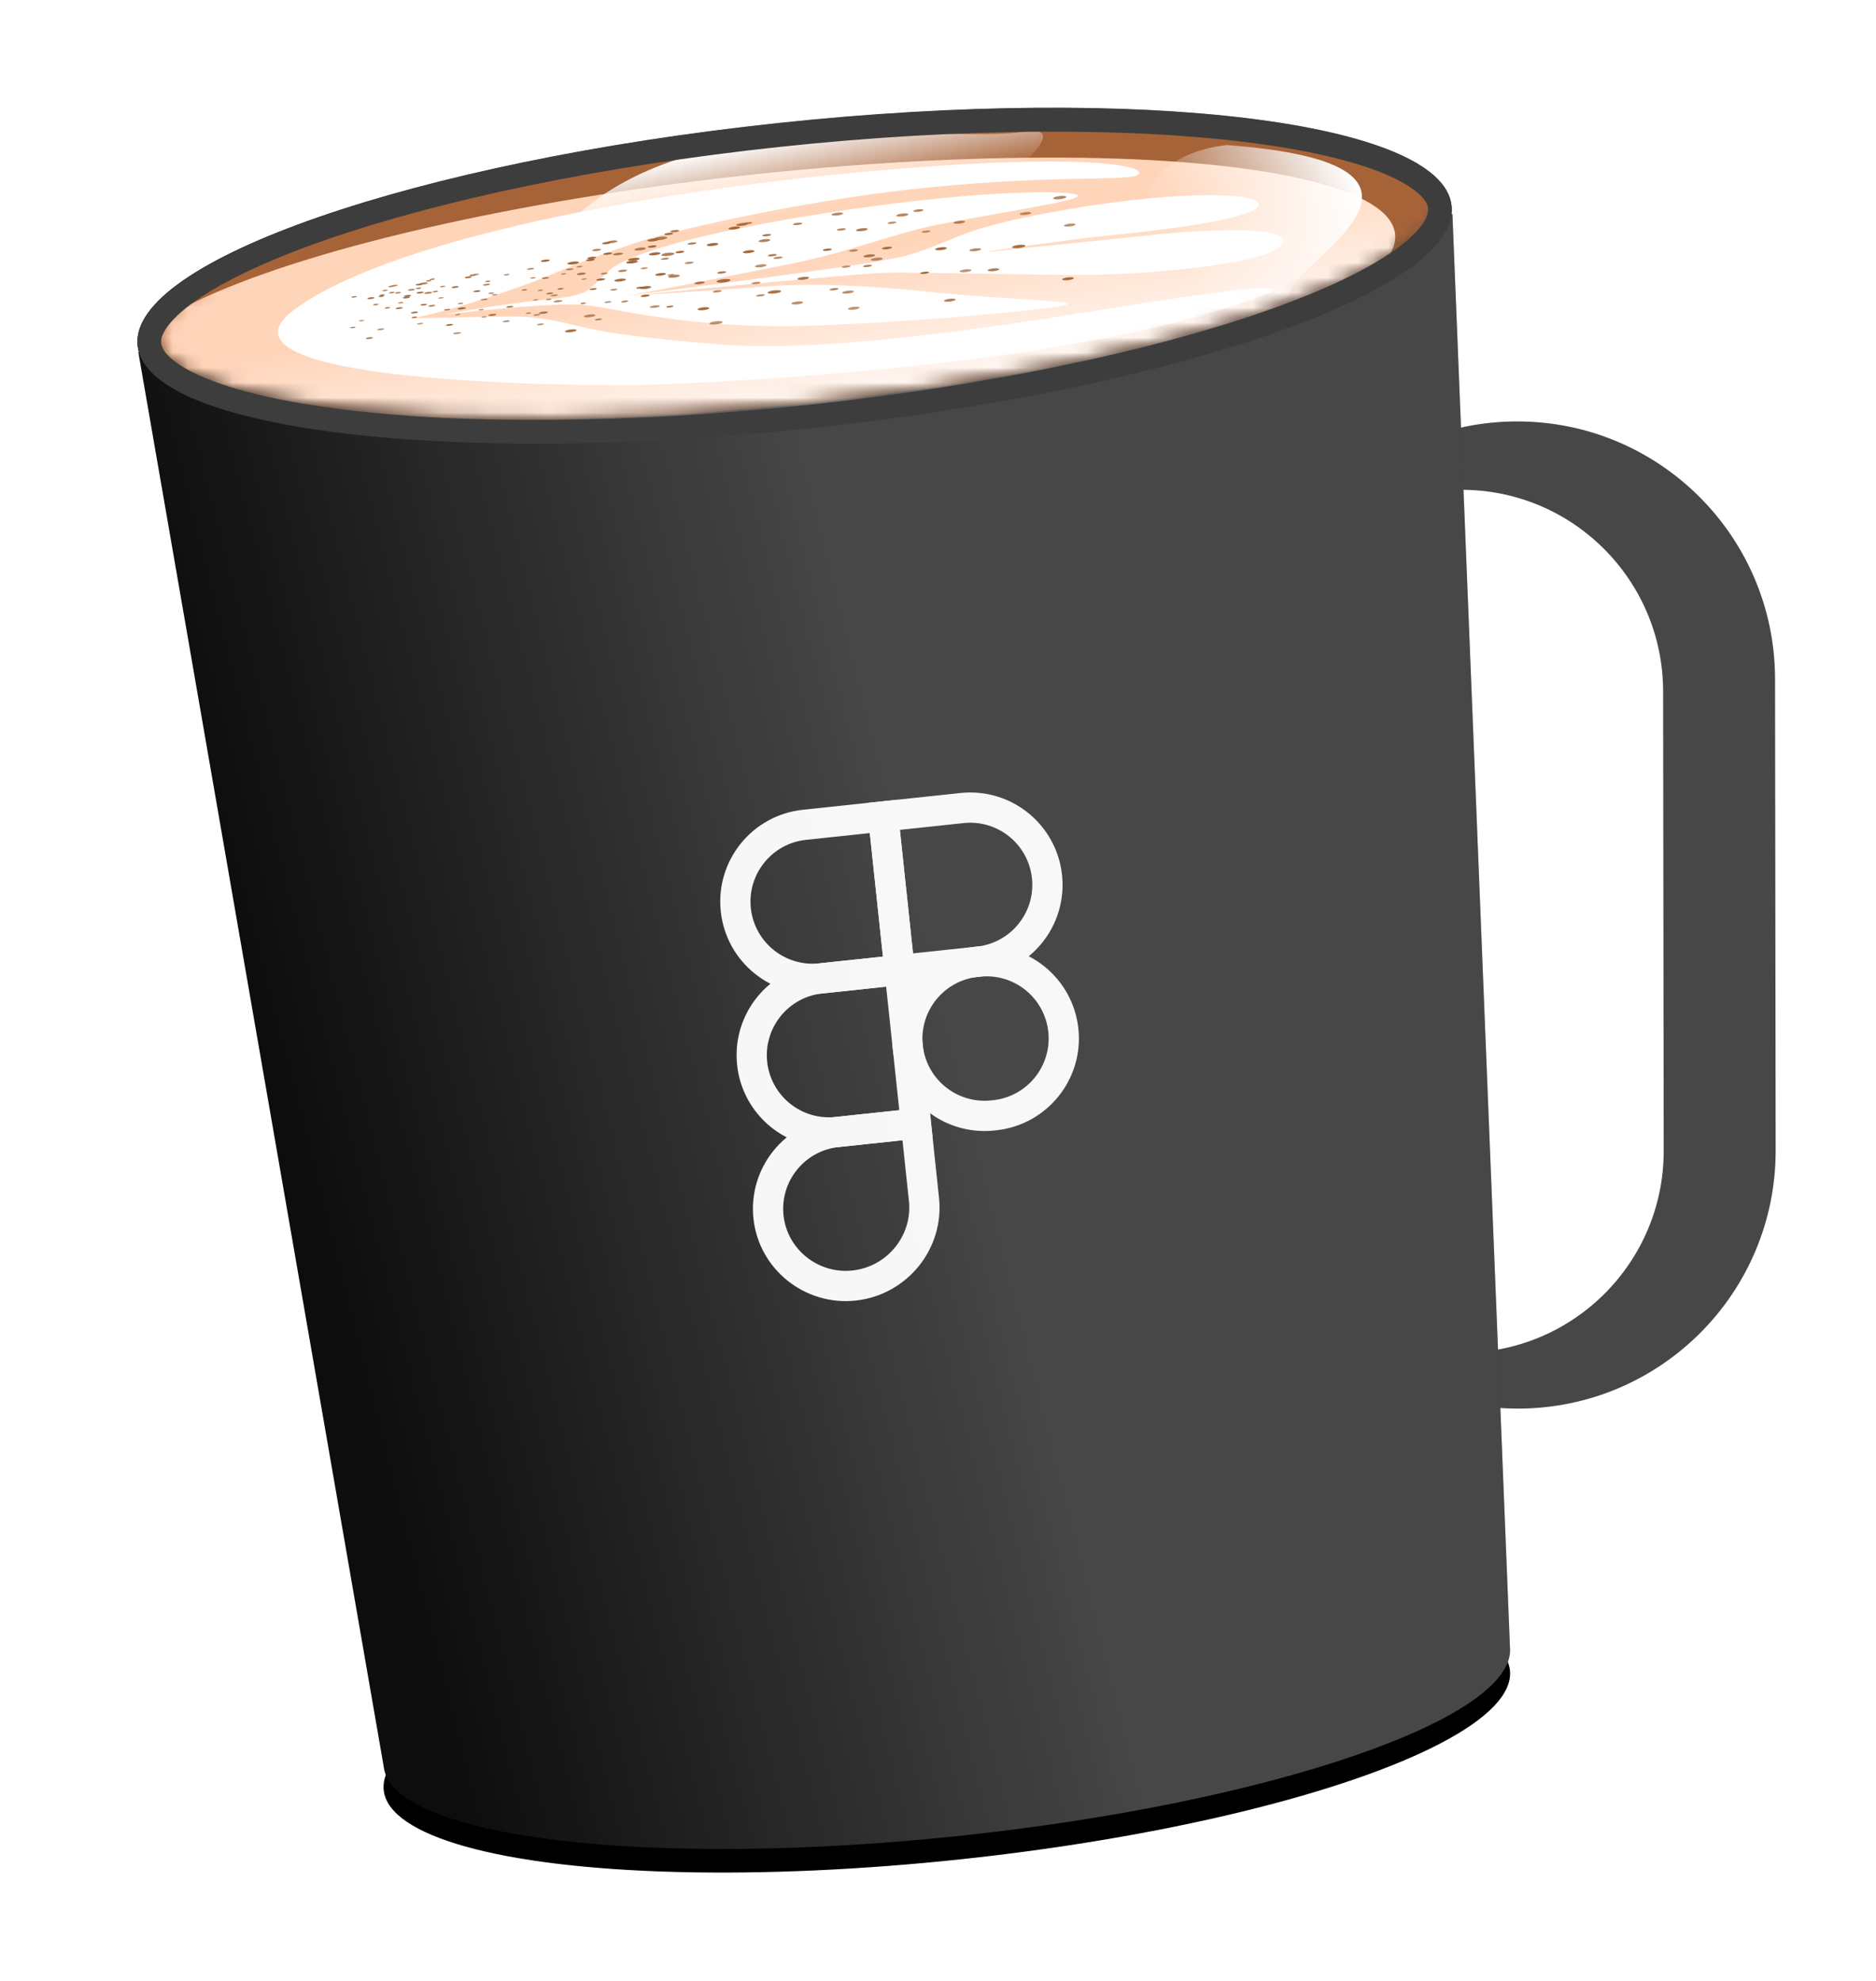 <svg width="125" height="132" viewBox="0 0 125 132" fill="none" xmlns="http://www.w3.org/2000/svg">
<g filter="url(#filter0_d_18_3157)">
<ellipse cx="63.088" cy="113.722" rx="37.733" ry="8.647" transform="rotate(-6.073 63.088 113.722)" fill="black"/>
</g>
<g filter="url(#filter1_ii_18_3157)">
<path fill-rule="evenodd" clip-rule="evenodd" d="M97.925 27.295C88.435 27.307 80.751 35.011 80.763 44.501L80.803 75.911C80.815 85.401 88.518 93.085 98.008 93.073C107.498 93.061 115.182 85.358 115.17 75.867L115.13 44.457C115.118 34.967 107.415 27.283 97.925 27.295ZM94.209 31.85C86.783 31.86 80.771 37.887 80.781 45.312L80.82 75.926C80.829 83.351 86.856 89.363 94.282 89.354C101.707 89.344 107.719 83.317 107.71 75.892L107.671 45.278C107.661 37.853 101.634 31.841 94.209 31.85Z" fill="#474747"/>
</g>
<path fill-rule="evenodd" clip-rule="evenodd" d="M96.71 14.273C96.735 14.08 96.737 13.889 96.717 13.699C96.12 8.087 76.037 5.622 51.861 8.195C27.685 10.767 8.571 17.401 9.168 23.014C9.184 23.161 9.213 23.305 9.255 23.448L9.214 23.452L25.567 117.715L25.567 117.715C26.074 122.463 43.282 124.526 64.003 122.321C84.725 120.116 101.115 114.479 100.609 109.731L100.609 109.728L96.777 14.265L96.71 14.273Z" fill="#0D0D0D"/>
<path fill-rule="evenodd" clip-rule="evenodd" d="M96.71 14.273C96.735 14.08 96.737 13.889 96.717 13.699C96.12 8.087 76.037 5.622 51.861 8.195C27.685 10.767 8.571 17.401 9.168 23.014C9.184 23.161 9.213 23.305 9.255 23.448L9.214 23.452L25.567 117.715L25.567 117.715C26.074 122.463 43.282 124.526 64.003 122.321C84.725 120.116 101.115 114.479 100.609 109.731L100.609 109.728L96.777 14.265L96.71 14.273Z" fill="url(#paint0_linear_18_3157)" fill-opacity="0.24"/>
<mask id="mask0_18_3157" style="mask-type:alpha" maskUnits="userSpaceOnUse" x="8" y="5" width="89" height="23">
<ellipse cx="52.778" cy="16.816" rx="44.022" ry="10.219" transform="rotate(-6.073 52.778 16.816)" fill="#DEE8EF"/>
</mask>
<g mask="url(#mask0_18_3157)">
<ellipse cx="52.932" cy="18.265" rx="42.449" ry="8.647" transform="rotate(-6.073 52.932 18.265)" fill="#A76338"/>
<mask id="mask1_18_3157" style="mask-type:alpha" maskUnits="userSpaceOnUse" x="10" y="8" width="86" height="20">
<ellipse cx="52.932" cy="18.265" rx="42.449" ry="8.647" transform="rotate(-6.073 52.932 18.265)" fill="#A76338"/>
</mask>
<g mask="url(#mask1_18_3157)">
<g filter="url(#filter2_f_18_3157)">
<ellipse cx="50.396" cy="20.303" rx="42.819" ry="8.649" transform="rotate(-6.319 50.396 20.303)" fill="url(#paint1_linear_18_3157)"/>
</g>
</g>
<g filter="url(#filter3_d_18_3157)">
<path d="M39.023 19.698C37.311 19.503 32.008 20.044 29.57 20.338C30.375 20.167 33.696 19.609 36.208 19.351C39.348 19.029 38.943 18.913 40.553 17.424C42.163 15.935 49.745 14.231 58.44 13.074C67.135 11.916 72.124 12.098 71.814 12.454C71.499 12.817 65.637 13.709 62.488 14.338C59.647 14.905 56.336 16.226 52.881 16.912C41.952 19.08 45.625 18.359 41.781 19.084C43.416 18.983 47.596 18.713 51.235 18.445C55.784 18.11 61.242 18.755 62.959 18.921C67.273 19.338 71.782 19.405 71.105 19.673C70.427 19.941 61.702 20.811 53.973 21.075C46.243 21.339 41.164 19.942 39.023 19.698Z" fill="white"/>
<path d="M73.719 17.659C70.401 17.773 61.49 17.478 58.94 17.547C57.182 17.596 44.116 18.833 40.778 19.213C43.672 18.787 58.203 17.058 60.541 16.365C63.963 15.352 63.576 14.623 71.198 13.312C78.82 12 84.44 12.192 83.83 13.115C83.121 14.186 75.202 14.927 73.457 15.106C71.364 15.321 64.064 16.334 66.157 16.12L77.671 14.938C80.464 14.673 85.938 14.42 85.488 15.525C84.924 16.906 77.584 17.527 73.719 17.659Z" fill="white"/>
<path d="M36.403 17.81C35.487 18.212 29.68 20.261 27.477 20.554C28.774 20.597 34.093 20.406 34.914 20.477C39.224 20.855 37.086 21.421 47.754 22.311C56.289 23.023 70.479 20.442 77.075 19.434C84.53 18.294 88.695 17.923 79.651 20.493C68.346 23.705 50.123 24.781 43.447 25.003C39.231 25.143 12.771 24.975 19.66 19.966C26.55 14.957 45.947 11.576 62.05 10.453C75.228 9.534 76.898 10.848 75.516 11.123C74.134 11.397 70.222 11.07 62.191 11.829C54.16 12.587 45.552 14.595 43.157 15.304C41.412 15.821 38.764 16.773 36.403 17.81Z" fill="white"/>
</g>
<g filter="url(#filter4_f_18_3157)">
<path d="M85.955 19.496C86.139 21.223 70.749 18.742 67.727 19.064C64.705 19.385 76.792 15.102 76.608 13.375C76.424 11.649 78.725 9.988 81.747 9.667C99.277 10.964 85.772 17.769 85.955 19.496Z" fill="url(#paint2_linear_18_3157)"/>
</g>
<g filter="url(#filter5_f_18_3157)">
<path d="M68.164 8.783C73.273 8.007 62.07 15.402 62.241 16.526C62.412 17.65 52.943 14.368 47.833 15.144C42.724 15.92 38.443 15.638 38.272 14.513C46.552 6.711 63.054 9.559 68.164 8.783Z" fill="url(#paint3_linear_18_3157)"/>
</g>
<ellipse cx="40.416" cy="16.196" rx="0.299" ry="0.071" transform="rotate(-6.423 40.416 16.196)" fill="#A3683A"/>
<ellipse cx="43.517" cy="15.992" rx="0.39" ry="0.093" transform="rotate(-6.423 43.517 15.992)" fill="#A3683A"/>
<ellipse cx="43.452" cy="16.428" rx="0.299" ry="0.071" transform="rotate(-6.423 43.452 16.428)" fill="#A3683A"/>
<ellipse cx="47.477" cy="16.294" rx="0.39" ry="0.093" transform="rotate(-6.423 47.477 16.294)" fill="#A3683A"/>
<ellipse cx="39.339" cy="17.321" rx="0.299" ry="0.071" transform="rotate(-6.423 39.339 17.321)" fill="#A3683A"/>
<ellipse cx="42.112" cy="17.459" rx="0.39" ry="0.093" transform="rotate(-6.423 42.112 17.459)" fill="#A3683A"/>
<ellipse cx="36.334" cy="17.373" rx="0.299" ry="0.071" transform="rotate(-6.423 36.334 17.373)" fill="#A3683A"/>
<ellipse cx="38.194" cy="17.526" rx="0.39" ry="0.093" transform="rotate(-6.423 38.194 17.526)" fill="#A3683A"/>
<ellipse cx="40.496" cy="16.904" rx="0.299" ry="0.071" transform="rotate(-6.423 40.496 16.904)" fill="#A3683A"/>
<ellipse cx="43.621" cy="16.915" rx="0.39" ry="0.093" transform="rotate(-6.423 43.621 16.915)" fill="#A3683A"/>
<ellipse cx="44.561" cy="15.586" rx="0.299" ry="0.071" transform="rotate(-6.423 44.561 15.586)" fill="#A3683A"/>
<ellipse cx="48.923" cy="15.195" rx="0.39" ry="0.093" transform="rotate(-6.423 48.923 15.195)" fill="#A3683A"/>
<ellipse cx="45.299" cy="16.794" rx="0.299" ry="0.071" transform="rotate(-6.423 45.299 16.794)" fill="#A3683A"/>
<ellipse cx="49.886" cy="16.771" rx="0.39" ry="0.093" transform="rotate(-6.423 49.886 16.771)" fill="#A3683A"/>
<ellipse opacity="0.82" cx="0.158" cy="0.264" rx="0.158" ry="0.264" transform="matrix(-0.869 0.495 -1 -0.019 40.158 16.583)" fill="#A3683A"/>
<ellipse opacity="0.82" cx="0.206" cy="0.344" rx="0.206" ry="0.344" transform="matrix(-0.869 0.495 -1 -0.019 43.181 16.497)" fill="#A3683A"/>
<ellipse opacity="0.84" cx="0.295" cy="0.195" rx="0.295" ry="0.195" transform="matrix(-0.999 -0.036 0.889 -0.459 40.919 16.211)" fill="#A3683A"/>
<ellipse opacity="0.84" cx="0.385" cy="0.254" rx="0.385" ry="0.254" transform="matrix(-0.999 -0.036 0.889 -0.459 44.173 16.011)" fill="#A3683A"/>
<ellipse opacity="0.91" cx="0.073" cy="0.299" rx="0.073" ry="0.299" transform="matrix(0.104 -0.995 0.995 -0.099 44.653 15.504)" fill="#A3683A"/>
<ellipse opacity="0.91" cx="0.095" cy="0.39" rx="0.095" ry="0.39" transform="matrix(0.104 -0.995 0.995 -0.099 49.042 15.088)" fill="#A3683A"/>
<ellipse opacity="0.77" cx="0.288" cy="0.107" rx="0.288" ry="0.107" transform="matrix(-0.984 0.179 -0.836 -0.549 50.201 14.879)" fill="#A3683A"/>
<ellipse opacity="0.77" cx="0.376" cy="0.14" rx="0.376" ry="0.14" transform="matrix(-0.984 0.179 -0.836 -0.549 56.279 14.274)" fill="#A3683A"/>
<ellipse opacity="0.8" cx="0.086" cy="0.311" rx="0.086" ry="0.311" transform="matrix(0.601 0.799 -0.989 0.145 53.404 14.805)" fill="#A3683A"/>
<ellipse opacity="0.8" cx="0.112" cy="0.406" rx="0.112" ry="0.406" transform="matrix(0.601 0.799 -0.989 0.145 60.456 14.178)" fill="#A3683A"/>
<ellipse opacity="0.8" cx="0.156" cy="0.311" rx="0.156" ry="0.311" transform="matrix(0.823 -0.568 1 -0.006 60.752 14.121)" fill="#A3683A"/>
<ellipse opacity="0.8" cx="0.203" cy="0.405" rx="0.203" ry="0.405" transform="matrix(0.823 -0.568 1 -0.006 70.039 13.286)" fill="#A3683A"/>
<ellipse cx="0.15" cy="0.268" rx="0.15" ry="0.268" transform="matrix(0.853 -0.522 1 0.009 39.031 17.26)" fill="#A3683A"/>
<ellipse cx="0.196" cy="0.35" rx="0.196" ry="0.35" transform="matrix(0.853 -0.522 1 0.009 41.71 17.379)" fill="#A3683A"/>
<ellipse opacity="0.83" cx="0.13" cy="0.322" rx="0.13" ry="0.322" transform="matrix(-0.735 0.678 -0.999 0.035 41.591 16.829)" fill="#A3683A"/>
<ellipse opacity="0.83" cx="0.169" cy="0.421" rx="0.169" ry="0.421" transform="matrix(-0.735 0.678 -0.999 0.035 45.049 16.817)" fill="#A3683A"/>
<ellipse opacity="0.83" cx="0.13" cy="0.279" rx="0.13" ry="0.279" transform="matrix(-0.913 -0.408 0.978 -0.207 45.951 16.338)" fill="#A3683A"/>
<ellipse opacity="0.83" cx="0.17" cy="0.363" rx="0.17" ry="0.363" transform="matrix(-0.913 -0.408 0.978 -0.207 50.735 16.177)" fill="#A3683A"/>
<ellipse opacity="0.88" cx="0.115" cy="0.285" rx="0.115" ry="0.285" transform="matrix(-0.868 -0.497 0.982 -0.188 50.904 15.78)" fill="#A3683A"/>
<ellipse opacity="0.88" cx="0.149" cy="0.372" rx="0.149" ry="0.372" transform="matrix(-0.868 -0.497 0.982 -0.188 57.196 15.449)" fill="#A3683A"/>
<ellipse opacity="0.82" cx="0.285" cy="0.115" rx="0.285" ry="0.115" transform="matrix(0.999 -0.035 -0.735 0.678 55.859 15.222)" fill="#A3683A"/>
<ellipse opacity="0.82" cx="0.372" cy="0.149" rx="0.372" ry="0.149" transform="matrix(0.999 -0.035 -0.735 0.678 63.658 14.722)" fill="#A3683A"/>
<ellipse opacity="0.75" cx="0.259" cy="0.166" rx="0.259" ry="0.166" transform="matrix(0.968 -0.252 0.965 0.262 59.029 14.865)" fill="#A3683A"/>
<ellipse opacity="0.75" cx="0.338" cy="0.216" rx="0.338" ry="0.216" transform="matrix(0.968 -0.252 0.965 0.262 67.793 14.256)" fill="#A3683A"/>
<ellipse opacity="0.95" cx="0.264" cy="0.158" rx="0.264" ry="0.158" transform="matrix(-0.971 0.241 -0.957 -0.29 39.14 18.228)" fill="#A3683A"/>
<ellipse opacity="0.95" cx="0.344" cy="0.206" rx="0.344" ry="0.206" transform="matrix(-0.971 0.241 -0.957 -0.29 41.852 18.642)" fill="#A3683A"/>
<ellipse opacity="0.83" cx="0.087" cy="0.295" rx="0.087" ry="0.295" transform="matrix(0.681 0.732 -0.988 0.153 41.716 17.938)" fill="#A3683A"/>
<ellipse opacity="0.83" cx="0.114" cy="0.385" rx="0.114" ry="0.385" transform="matrix(0.681 0.732 -0.988 0.153 45.212 18.264)" fill="#A3683A"/>
<ellipse opacity="0.75" cx="0.279" cy="0.13" rx="0.279" ry="0.13" transform="matrix(-1 0.016 0.799 -0.601 46.091 17.589)" fill="#A3683A"/>
<ellipse opacity="0.75" cx="0.363" cy="0.17" rx="0.363" ry="0.17" transform="matrix(-1 0.016 0.799 -0.601 50.919 17.808)" fill="#A3683A"/>
<ellipse opacity="0.88" cx="0.254" cy="0.174" rx="0.254" ry="0.174" transform="matrix(0.965 -0.263 0.971 0.237 51.045 17.031)" fill="#A3683A"/>
<ellipse opacity="0.88" cx="0.331" cy="0.226" rx="0.331" ry="0.226" transform="matrix(0.965 -0.263 0.971 0.237 57.38 17.081)" fill="#A3683A"/>
<ellipse cx="0.299" cy="0.072" rx="0.299" ry="0.072" transform="matrix(0.993 -0.12 0.255 0.967 54.81 16.607)" fill="#A3683A"/>
<ellipse cx="0.39" cy="0.094" rx="0.39" ry="0.094" transform="matrix(0.993 -0.12 0.255 0.967 62.291 16.528)" fill="#A3683A"/>
<ellipse opacity="0.72" cx="0.146" cy="0.271" rx="0.146" ry="0.271" transform="matrix(-0.844 0.537 -1 -0.004 62.095 15.357)" fill="#A3683A"/>
<ellipse opacity="0.72" cx="0.19" cy="0.353" rx="0.19" ry="0.353" transform="matrix(-0.844 0.537 -1 -0.004 71.791 14.897)" fill="#A3683A"/>
<ellipse opacity="0.98" cx="0.291" cy="0.1" rx="0.291" ry="0.1" transform="matrix(-0.985 0.171 -0.796 -0.606 40.39 18.637)" fill="#A3683A"/>
<ellipse opacity="0.98" cx="0.379" cy="0.131" rx="0.379" ry="0.131" transform="matrix(-0.985 0.171 -0.796 -0.606 43.483 19.176)" fill="#A3683A"/>
<ellipse cx="0.338" cy="0.141" rx="0.338" ry="0.141" transform="matrix(0.981 -0.193 0.881 0.473 43.56 18.28)" fill="#A3683A"/>
<ellipse cx="0.44" cy="0.184" rx="0.44" ry="0.184" transform="matrix(0.981 -0.193 0.881 0.473 47.618 18.71)" fill="#A3683A"/>
<ellipse opacity="0.91" cx="0.266" cy="0.154" rx="0.266" ry="0.154" transform="matrix(1 0.014 -0.861 0.508 47.952 18.073)" fill="#A3683A"/>
<ellipse opacity="0.91" cx="0.347" cy="0.201" rx="0.347" ry="0.201" transform="matrix(1 0.014 -0.861 0.508 53.345 18.439)" fill="#A3683A"/>
<ellipse opacity="0.74" cx="0.274" cy="0.164" rx="0.274" ry="0.164" transform="matrix(-0.971 0.241 -0.957 -0.29 52.264 17.157)" fill="#A3683A"/>
<ellipse opacity="0.74" cx="0.358" cy="0.214" rx="0.358" ry="0.214" transform="matrix(-0.971 0.241 -0.957 -0.29 58.969 17.245)" fill="#A3683A"/>
<ellipse opacity="0.77" cx="0.09" cy="0.294" rx="0.09" ry="0.294" transform="matrix(-0.541 0.841 -0.998 0.066 57.218 16.599)" fill="#A3683A"/>
<ellipse opacity="0.77" cx="0.118" cy="0.383" rx="0.118" ry="0.383" transform="matrix(-0.541 0.841 -0.998 0.066 65.43 16.518)" fill="#A3683A"/>
<ellipse opacity="0.95" cx="0.24" cy="0.255" rx="0.24" ry="0.255" transform="matrix(0.935 -0.354 0.994 0.106 58.621 16.585)" fill="#A3683A"/>
<ellipse opacity="0.95" cx="0.313" cy="0.333" rx="0.313" ry="0.333" transform="matrix(0.935 -0.354 0.994 0.106 67.26 16.499)" fill="#A3683A"/>
<ellipse opacity="0.72" cx="0.291" cy="0.1" rx="0.291" ry="0.1" transform="matrix(-0.985 0.171 -0.796 -0.606 37.542 20.082)" fill="#A3683A"/>
<ellipse opacity="0.72" cx="0.379" cy="0.131" rx="0.379" ry="0.131" transform="matrix(-0.985 0.171 -0.796 -0.606 39.769 21.059)" fill="#A3683A"/>
<ellipse opacity="0.99" cx="0.15" cy="0.268" rx="0.15" ry="0.268" transform="matrix(0.948 0.32 -0.973 0.231 43.107 19.599)" fill="#A3683A"/>
<ellipse opacity="0.99" cx="0.196" cy="0.35" rx="0.196" ry="0.35" transform="matrix(0.948 0.32 -0.973 0.231 47.026 20.429)" fill="#A3683A"/>
<ellipse opacity="0.91" cx="0.346" cy="0.088" rx="0.346" ry="0.088" transform="matrix(0.991 -0.133 0.448 0.894 46.23 18.817)" fill="#A3683A"/>
<ellipse opacity="0.91" cx="0.451" cy="0.114" rx="0.451" ry="0.114" transform="matrix(0.991 -0.133 0.448 0.894 51.099 19.41)" fill="#A3683A"/>
<ellipse opacity="0.75" cx="0.076" cy="0.298" rx="0.076" ry="0.298" transform="matrix(0.237 -0.971 0.996 -0.091 50.059 18.959)" fill="#A3683A"/>
<ellipse opacity="0.75" cx="0.099" cy="0.389" rx="0.099" ry="0.389" transform="matrix(0.237 -0.971 0.996 -0.091 56.093 19.596)" fill="#A3683A"/>
<ellipse opacity="0.7" cx="0.29" cy="0.104" rx="0.29" ry="0.104" transform="matrix(-0.985 0.175 -0.817 -0.577 56.748 17.776)" fill="#A3683A"/>
<ellipse opacity="0.7" cx="0.378" cy="0.135" rx="0.378" ry="0.135" transform="matrix(-0.985 0.175 -0.817 -0.577 64.818 18.052)" fill="#A3683A"/>
<ellipse opacity="0.84" cx="0.082" cy="0.296" rx="0.082" ry="0.296" transform="matrix(-0.408 0.913 -0.997 0.079 58.135 17.62)" fill="#A3683A"/>
<ellipse opacity="0.84" cx="0.107" cy="0.387" rx="0.107" ry="0.387" transform="matrix(-0.408 0.913 -0.997 0.079 66.627 17.848)" fill="#A3683A"/>
<ellipse opacity="0.92" cx="0.29" cy="0.104" rx="0.29" ry="0.104" transform="matrix(-0.999 0.048 0.668 -0.744 36.43 20.9)" fill="#A3683A"/>
<ellipse opacity="0.92" cx="0.378" cy="0.135" rx="0.378" ry="0.135" transform="matrix(-0.999 0.048 0.668 -0.744 38.319 22.127)" fill="#A3683A"/>
<ellipse opacity="0.71" cx="0.322" cy="0.13" rx="0.322" ry="0.13" transform="matrix(0.982 -0.188 0.868 0.497 43.2 20.425)" fill="#A3683A"/>
<ellipse opacity="0.71" cx="0.421" cy="0.169" rx="0.421" ry="0.169" transform="matrix(0.982 -0.188 0.868 0.497 47.148 21.507)" fill="#A3683A"/>
<ellipse opacity="0.76" cx="0.298" cy="0.074" rx="0.298" ry="0.074" transform="matrix(-0.992 0.128 -0.387 -0.922 48.106 19.442)" fill="#A3683A"/>
<ellipse opacity="0.76" cx="0.389" cy="0.097" rx="0.389" ry="0.097" transform="matrix(-0.992 0.128 -0.387 -0.922 53.546 20.225)" fill="#A3683A"/>
<ellipse opacity="0.71" cx="0.181" cy="0.248" rx="0.181" ry="0.248" transform="matrix(0.977 0.214 -0.962 0.274 50.73 19.577)" fill="#A3683A"/>
<ellipse opacity="0.71" cx="0.236" cy="0.324" rx="0.236" ry="0.324" transform="matrix(0.977 0.214 -0.962 0.274 56.969 20.401)" fill="#A3683A"/>
<ellipse opacity="0.83" cx="0.146" cy="0.271" rx="0.146" ry="0.271" transform="matrix(0.942 0.336 -0.974 0.226 55.7 19.161)" fill="#A3683A"/>
<ellipse opacity="0.83" cx="0.19" cy="0.353" rx="0.19" ry="0.353" transform="matrix(0.942 0.336 -0.974 0.226 63.451 19.858)" fill="#A3683A"/>
<ellipse opacity="0.98" cx="0.15" cy="0.268" rx="0.15" ry="0.268" transform="matrix(0.853 -0.522 1 0.009 61.217 18.253)" fill="#A3683A"/>
<ellipse opacity="0.98" cx="0.196" cy="0.35" rx="0.196" ry="0.35" transform="matrix(0.853 -0.522 1 0.009 70.646 18.674)" fill="#A3683A"/>
<ellipse cx="26.058" cy="19.081" rx="0.181" ry="0.042" transform="rotate(-6.423 26.058 19.081)" fill="#A3683A"/>
<ellipse cx="27.932" cy="18.955" rx="0.236" ry="0.055" transform="rotate(-6.423 27.932 18.955)" fill="#A3683A"/>
<ellipse cx="27.892" cy="19.212" rx="0.181" ry="0.042" transform="rotate(-6.423 27.892 19.212)" fill="#A3683A"/>
<ellipse cx="30.324" cy="19.127" rx="0.236" ry="0.055" transform="rotate(-6.423 30.324 19.127)" fill="#A3683A"/>
<ellipse cx="25.405" cy="19.746" rx="0.181" ry="0.042" transform="rotate(-6.423 25.405 19.746)" fill="#A3683A"/>
<ellipse cx="27.081" cy="19.822" rx="0.236" ry="0.055" transform="rotate(-6.423 27.081 19.822)" fill="#A3683A"/>
<ellipse cx="23.59" cy="19.781" rx="0.181" ry="0.042" transform="rotate(-6.423 23.59 19.781)" fill="#A3683A"/>
<ellipse cx="24.713" cy="19.868" rx="0.236" ry="0.055" transform="rotate(-6.423 24.713 19.868)" fill="#A3683A"/>
<ellipse cx="26.105" cy="19.498" rx="0.181" ry="0.042" transform="rotate(-6.423 26.105 19.498)" fill="#A3683A"/>
<ellipse cx="27.993" cy="19.499" rx="0.236" ry="0.055" transform="rotate(-6.423 27.993 19.499)" fill="#A3683A"/>
<ellipse cx="28.564" cy="18.714" rx="0.181" ry="0.042" transform="rotate(-6.423 28.564 18.714)" fill="#A3683A"/>
<ellipse cx="31.2" cy="18.477" rx="0.236" ry="0.055" transform="rotate(-6.423 31.2 18.477)" fill="#A3683A"/>
<ellipse cx="29.008" cy="19.425" rx="0.181" ry="0.042" transform="rotate(-6.423 29.008 19.425)" fill="#A3683A"/>
<ellipse cx="31.779" cy="19.404" rx="0.236" ry="0.055" transform="rotate(-6.423 31.779 19.404)" fill="#A3683A"/>
<ellipse opacity="0.82" cx="0.096" cy="0.16" rx="0.096" ry="0.16" transform="matrix(-0.873 0.487 -1 -0.016 25.902 19.31)" fill="#A3683A"/>
<ellipse opacity="0.82" cx="0.125" cy="0.208" rx="0.125" ry="0.208" transform="matrix(-0.873 0.487 -1 -0.016 27.729 19.254)" fill="#A3683A"/>
<ellipse opacity="0.84" cx="0.178" cy="0.118" rx="0.178" ry="0.118" transform="matrix(-0.999 -0.032 0.892 -0.451 26.362 19.089)" fill="#A3683A"/>
<ellipse opacity="0.84" cx="0.233" cy="0.154" rx="0.233" ry="0.154" transform="matrix(-0.999 -0.032 0.892 -0.451 28.329 18.965)" fill="#A3683A"/>
<ellipse opacity="0.91" cx="0.043" cy="0.181" rx="0.043" ry="0.181" transform="matrix(0.11 -0.994 0.995 -0.1 28.619 18.666)" fill="#A3683A"/>
<ellipse opacity="0.91" cx="0.056" cy="0.235" rx="0.056" ry="0.235" transform="matrix(0.11 -0.994 0.995 -0.1 31.272 18.414)" fill="#A3683A"/>
<ellipse opacity="0.77" cx="0.174" cy="0.065" rx="0.174" ry="0.065" transform="matrix(-0.984 0.178 -0.843 -0.539 31.973 18.288)" fill="#A3683A"/>
<ellipse opacity="0.77" cx="0.227" cy="0.084" rx="0.227" ry="0.084" transform="matrix(-0.984 0.178 -0.843 -0.539 35.646 17.921)" fill="#A3683A"/>
<ellipse opacity="0.8" cx="0.051" cy="0.188" rx="0.051" ry="0.188" transform="matrix(0.61 0.792 -0.99 0.144 33.908 18.239)" fill="#A3683A"/>
<ellipse opacity="0.8" cx="0.067" cy="0.245" rx="0.067" ry="0.245" transform="matrix(0.61 0.792 -0.99 0.144 38.169 17.858)" fill="#A3683A"/>
<ellipse opacity="0.8" cx="0.094" cy="0.188" rx="0.094" ry="0.188" transform="matrix(0.829 -0.559 1 -0.009 38.348 17.824)" fill="#A3683A"/>
<ellipse opacity="0.8" cx="0.122" cy="0.245" rx="0.122" ry="0.245" transform="matrix(0.829 -0.559 1 -0.009 43.961 17.316)" fill="#A3683A"/>
<ellipse cx="0.091" cy="0.162" rx="0.091" ry="0.162" transform="matrix(0.858 -0.514 1 0.006 25.22 19.71)" fill="#A3683A"/>
<ellipse cx="0.118" cy="0.212" rx="0.118" ry="0.212" transform="matrix(0.858 -0.514 1 0.006 26.838 19.776)" fill="#A3683A"/>
<ellipse opacity="0.83" cx="0.078" cy="0.195" rx="0.078" ry="0.195" transform="matrix(-0.743 0.669 -0.999 0.037 26.767 19.452)" fill="#A3683A"/>
<ellipse opacity="0.83" cx="0.101" cy="0.254" rx="0.101" ry="0.254" transform="matrix(-0.743 0.669 -0.999 0.037 28.857 19.439)" fill="#A3683A"/>
<ellipse opacity="0.83" cx="0.079" cy="0.168" rx="0.079" ry="0.168" transform="matrix(-0.917 -0.398 0.979 -0.204 29.402 19.155)" fill="#A3683A"/>
<ellipse opacity="0.83" cx="0.102" cy="0.22" rx="0.102" ry="0.22" transform="matrix(-0.917 -0.398 0.979 -0.204 32.293 19.052)" fill="#A3683A"/>
<ellipse opacity="0.88" cx="0.069" cy="0.172" rx="0.069" ry="0.172" transform="matrix(-0.873 -0.487 0.982 -0.186 32.396 18.818)" fill="#A3683A"/>
<ellipse opacity="0.88" cx="0.09" cy="0.225" rx="0.09" ry="0.225" transform="matrix(-0.873 -0.487 0.982 -0.186 36.198 18.612)" fill="#A3683A"/>
<ellipse opacity="0.82" cx="0.172" cy="0.069" rx="0.172" ry="0.069" transform="matrix(0.999 -0.037 -0.743 0.669 35.39 18.481)" fill="#A3683A"/>
<ellipse opacity="0.82" cx="0.225" cy="0.09" rx="0.225" ry="0.09" transform="matrix(0.999 -0.037 -0.743 0.669 40.103 18.173)" fill="#A3683A"/>
<ellipse opacity="0.75" cx="0.157" cy="0.101" rx="0.157" ry="0.101" transform="matrix(0.969 -0.248 0.967 0.254 37.306 18.265)" fill="#A3683A"/>
<ellipse opacity="0.75" cx="0.204" cy="0.131" rx="0.204" ry="0.131" transform="matrix(0.969 -0.248 0.967 0.254 42.602 17.891)" fill="#A3683A"/>
<ellipse opacity="0.95" cx="0.16" cy="0.096" rx="0.16" ry="0.096" transform="matrix(-0.971 0.238 -0.96 -0.281 25.284 20.28)" fill="#A3683A"/>
<ellipse opacity="0.95" cx="0.208" cy="0.125" rx="0.208" ry="0.125" transform="matrix(-0.971 0.238 -0.96 -0.281 26.922 20.52)" fill="#A3683A"/>
<ellipse opacity="0.83" cx="0.052" cy="0.178" rx="0.052" ry="0.178" transform="matrix(0.69 0.724 -0.988 0.152 26.841 20.105)" fill="#A3683A"/>
<ellipse opacity="0.83" cx="0.068" cy="0.232" rx="0.068" ry="0.232" transform="matrix(0.69 0.724 -0.988 0.152 28.953 20.291)" fill="#A3683A"/>
<ellipse opacity="0.75" cx="0.168" cy="0.079" rx="0.168" ry="0.079" transform="matrix(-1 0.019 0.806 -0.592 29.485 19.892)" fill="#A3683A"/>
<ellipse opacity="0.75" cx="0.22" cy="0.102" rx="0.22" ry="0.102" transform="matrix(-1 0.019 0.806 -0.592 32.401 20.013)" fill="#A3683A"/>
<ellipse opacity="0.88" cx="0.154" cy="0.106" rx="0.154" ry="0.106" transform="matrix(0.966 -0.259 0.973 0.229 32.479 19.555)" fill="#A3683A"/>
<ellipse opacity="0.88" cx="0.2" cy="0.137" rx="0.2" ry="0.137" transform="matrix(0.966 -0.259 0.973 0.229 36.306 19.573)" fill="#A3683A"/>
<ellipse cx="0.181" cy="0.042" rx="0.181" ry="0.042" transform="matrix(0.993 -0.12 0.258 0.966 34.754 19.299)" fill="#A3683A"/>
<ellipse cx="0.236" cy="0.055" rx="0.236" ry="0.055" transform="matrix(0.993 -0.12 0.258 0.966 39.274 19.239)" fill="#A3683A"/>
<ellipse opacity="0.72" cx="0.088" cy="0.164" rx="0.088" ry="0.164" transform="matrix(-0.849 0.528 -1 -0.001 39.157 18.55)" fill="#A3683A"/>
<ellipse opacity="0.72" cx="0.115" cy="0.213" rx="0.115" ry="0.213" transform="matrix(-0.849 0.528 -1 -0.001 45.017 18.262)" fill="#A3683A"/>
<ellipse opacity="0.98" cx="0.176" cy="0.06" rx="0.176" ry="0.06" transform="matrix(-0.986 0.169 -0.803 -0.595 26.038 20.52)" fill="#A3683A"/>
<ellipse opacity="0.98" cx="0.229" cy="0.078" rx="0.229" ry="0.078" transform="matrix(-0.986 0.169 -0.803 -0.595 27.906 20.831)" fill="#A3683A"/>
<ellipse cx="0.204" cy="0.084" rx="0.204" ry="0.084" transform="matrix(0.982 -0.191 0.886 0.463 27.954 20.304)" fill="#A3683A"/>
<ellipse cx="0.266" cy="0.11" rx="0.266" ry="0.11" transform="matrix(0.982 -0.191 0.886 0.463 30.405 20.55)" fill="#A3683A"/>
<ellipse opacity="0.91" cx="0.161" cy="0.093" rx="0.161" ry="0.093" transform="matrix(1 0.011 -0.866 0.5 30.608 20.174)" fill="#A3683A"/>
<ellipse opacity="0.91" cx="0.21" cy="0.121" rx="0.21" ry="0.121" transform="matrix(1 0.011 -0.866 0.5 33.866 20.381)" fill="#A3683A"/>
<ellipse opacity="0.74" cx="0.166" cy="0.099" rx="0.166" ry="0.099" transform="matrix(-0.971 0.238 -0.96 -0.281 33.215 19.627)" fill="#A3683A"/>
<ellipse opacity="0.74" cx="0.216" cy="0.13" rx="0.216" ry="0.13" transform="matrix(-0.971 0.238 -0.96 -0.281 37.266 19.668)" fill="#A3683A"/>
<ellipse opacity="0.77" cx="0.054" cy="0.178" rx="0.054" ry="0.178" transform="matrix(-0.552 0.834 -0.998 0.067 36.209 19.29)" fill="#A3683A"/>
<ellipse opacity="0.77" cx="0.07" cy="0.232" rx="0.07" ry="0.232" transform="matrix(-0.552 0.834 -0.998 0.067 41.171 19.228)" fill="#A3683A"/>
<ellipse opacity="0.95" cx="0.145" cy="0.155" rx="0.145" ry="0.155" transform="matrix(0.937 -0.349 0.995 0.101 37.056 19.279)" fill="#A3683A"/>
<ellipse opacity="0.95" cx="0.19" cy="0.202" rx="0.19" ry="0.202" transform="matrix(0.937 -0.349 0.995 0.101 42.276 19.214)" fill="#A3683A"/>
<ellipse opacity="0.72" cx="0.176" cy="0.06" rx="0.176" ry="0.06" transform="matrix(-0.986 0.169 -0.803 -0.595 24.315 21.375)" fill="#A3683A"/>
<ellipse opacity="0.72" cx="0.229" cy="0.078" rx="0.229" ry="0.078" transform="matrix(-0.986 0.169 -0.803 -0.595 25.659 21.948)" fill="#A3683A"/>
<ellipse opacity="0.99" cx="0.091" cy="0.162" rx="0.091" ry="0.162" transform="matrix(0.951 0.31 -0.974 0.228 27.678 21.081)" fill="#A3683A"/>
<ellipse opacity="0.99" cx="0.118" cy="0.212" rx="0.118" ry="0.212" transform="matrix(0.951 0.31 -0.974 0.228 30.045 21.564)" fill="#A3683A"/>
<ellipse opacity="0.91" cx="0.209" cy="0.052" rx="0.209" ry="0.052" transform="matrix(0.991 -0.132 0.455 0.89 29.566 20.615)" fill="#A3683A"/>
<ellipse opacity="0.91" cx="0.273" cy="0.068" rx="0.273" ry="0.068" transform="matrix(0.991 -0.132 0.455 0.89 32.507 20.956)" fill="#A3683A"/>
<ellipse opacity="0.75" cx="0.045" cy="0.18" rx="0.045" ry="0.18" transform="matrix(0.246 -0.969 0.996 -0.092 31.88 20.693)" fill="#A3683A"/>
<ellipse opacity="0.75" cx="0.058" cy="0.235" rx="0.058" ry="0.235" transform="matrix(0.246 -0.969 0.996 -0.092 35.524 21.057)" fill="#A3683A"/>
<ellipse opacity="0.7" cx="0.175" cy="0.062" rx="0.175" ry="0.062" transform="matrix(-0.985 0.173 -0.824 -0.566 35.923 19.984)" fill="#A3683A"/>
<ellipse opacity="0.7" cx="0.228" cy="0.081" rx="0.228" ry="0.081" transform="matrix(-0.985 0.173 -0.824 -0.566 40.798 20.133)" fill="#A3683A"/>
<ellipse opacity="0.84" cx="0.049" cy="0.179" rx="0.049" ry="0.179" transform="matrix(-0.419 0.908 -0.997 0.079 36.761 19.89)" fill="#A3683A"/>
<ellipse opacity="0.84" cx="0.063" cy="0.234" rx="0.063" ry="0.234" transform="matrix(-0.419 0.908 -0.997 0.079 41.892 20.01)" fill="#A3683A"/>
<ellipse opacity="0.92" cx="0.175" cy="0.062" rx="0.175" ry="0.062" transform="matrix(-0.999 0.05 0.678 -0.735 23.642 21.86)" fill="#A3683A"/>
<ellipse opacity="0.92" cx="0.228" cy="0.081" rx="0.228" ry="0.081" transform="matrix(-0.999 0.05 0.678 -0.735 24.781 22.579)" fill="#A3683A"/>
<ellipse opacity="0.71" cx="0.195" cy="0.078" rx="0.195" ry="0.078" transform="matrix(0.982 -0.186 0.873 0.487 27.733 21.568)" fill="#A3683A"/>
<ellipse opacity="0.71" cx="0.254" cy="0.101" rx="0.254" ry="0.101" transform="matrix(0.982 -0.186 0.873 0.487 30.116 22.199)" fill="#A3683A"/>
<ellipse opacity="0.76" cx="0.18" cy="0.044" rx="0.18" ry="0.044" transform="matrix(-0.992 0.128 -0.394 -0.919 30.699 20.981)" fill="#A3683A"/>
<ellipse opacity="0.76" cx="0.235" cy="0.057" rx="0.235" ry="0.057" transform="matrix(-0.992 0.128 -0.394 -0.919 33.985 21.433)" fill="#A3683A"/>
<ellipse opacity="0.71" cx="0.11" cy="0.15" rx="0.11" ry="0.15" transform="matrix(0.978 0.207 -0.963 0.27 32.284 21.056)" fill="#A3683A"/>
<ellipse opacity="0.71" cx="0.143" cy="0.196" rx="0.143" ry="0.196" transform="matrix(0.978 0.207 -0.963 0.27 36.052 21.531)" fill="#A3683A"/>
<ellipse opacity="0.83" cx="0.088" cy="0.164" rx="0.088" ry="0.164" transform="matrix(0.945 0.326 -0.975 0.223 35.288 20.802)" fill="#A3683A"/>
<ellipse opacity="0.83" cx="0.115" cy="0.213" rx="0.115" ry="0.213" transform="matrix(0.945 0.326 -0.975 0.223 39.969 21.2)" fill="#A3683A"/>
<ellipse opacity="0.98" cx="0.091" cy="0.162" rx="0.091" ry="0.162" transform="matrix(0.858 -0.514 1 0.006 38.622 20.258)" fill="#A3683A"/>
<ellipse opacity="0.98" cx="0.118" cy="0.212" rx="0.118" ry="0.212" transform="matrix(0.858 -0.514 1 0.006 44.318 20.49)" fill="#A3683A"/>
</g>
<path d="M95.938 13.806C95.986 14.264 95.844 14.793 95.406 15.41C94.965 16.033 94.252 16.702 93.251 17.398C91.25 18.791 88.238 20.199 84.405 21.529C76.75 24.186 65.989 26.478 53.943 27.76C41.896 29.041 30.894 29.065 22.852 28.078C18.824 27.584 15.583 26.841 13.334 25.901C12.209 25.431 11.371 24.927 10.809 24.411C10.251 23.899 10.001 23.412 9.952 22.953C9.903 22.495 10.046 21.966 10.483 21.349C10.924 20.726 11.638 20.057 12.638 19.36C14.639 17.968 17.651 16.56 21.485 15.23C29.139 12.573 39.9 10.281 51.947 8.999C63.993 7.718 74.996 7.694 83.038 8.681C87.065 9.175 90.306 9.918 92.555 10.858C93.68 11.328 94.518 11.832 95.081 12.348C95.638 12.86 95.889 13.347 95.938 13.806Z" stroke="#3D3D3D" stroke-width="1.572"/>
<g opacity="0.96" clip-path="url(#clip0_18_3157)">
<path d="M69.763 58.415C70.064 61.241 68.016 63.776 65.19 64.077L59.94 64.635L58.851 54.401L64.101 53.842C66.927 53.541 69.462 55.589 69.763 58.415Z" stroke="white" stroke-width="2.016"/>
<path d="M49.028 60.621C49.328 63.447 51.863 65.495 54.689 65.194L59.94 64.635L58.851 54.401L53.601 54.959C50.774 55.26 48.727 57.795 49.028 60.621Z" stroke="white" stroke-width="2.016"/>
<path d="M50.116 70.856C50.417 73.682 52.952 75.729 55.778 75.429L61.029 74.87L59.94 64.635L54.689 65.194C51.863 65.495 49.816 68.03 50.116 70.856Z" stroke="white" stroke-width="2.016"/>
<path d="M51.205 81.091C51.506 83.917 54.074 85.961 56.9 85.66C59.763 85.355 61.87 82.784 61.566 79.921L61.029 74.87L55.778 75.429C52.952 75.73 50.905 78.264 51.205 81.091Z" stroke="white" stroke-width="2.016"/>
<path d="M60.484 69.753C60.785 72.579 63.32 74.626 66.146 74.326L66.279 74.312C69.105 74.011 71.152 71.476 70.852 68.65C70.551 65.823 68.016 63.776 65.19 64.077L65.057 64.091C62.231 64.392 60.183 66.927 60.484 69.753Z" stroke="white" stroke-width="2.016"/>
</g>
<defs>
<filter id="filter0_d_18_3157" x="19.267" y="99.524" width="87.642" height="31.542" filterUnits="userSpaceOnUse" color-interpolation-filters="sRGB">
<feFlood flood-opacity="0" result="BackgroundImageFix"/>
<feColorMatrix in="SourceAlpha" type="matrix" values="0 0 0 0 0 0 0 0 0 0 0 0 0 0 0 0 0 0 127 0" result="hardAlpha"/>
<feOffset dy="1.572"/>
<feGaussianBlur stdDeviation="3.144"/>
<feComposite in2="hardAlpha" operator="out"/>
<feColorMatrix type="matrix" values="0 0 0 0 0 0 0 0 0 0 0 0 0 0 0 0 0 0 0.24 0"/>
<feBlend mode="normal" in2="BackgroundImageFix" result="effect1_dropShadow_18_3157"/>
<feBlend mode="normal" in="SourceGraphic" in2="effect1_dropShadow_18_3157" result="shape"/>
</filter>
<filter id="filter1_ii_18_3157" x="80.763" y="26.509" width="35.979" height="68.135" filterUnits="userSpaceOnUse" color-interpolation-filters="sRGB">
<feFlood flood-opacity="0" result="BackgroundImageFix"/>
<feBlend mode="normal" in="SourceGraphic" in2="BackgroundImageFix" result="shape"/>
<feColorMatrix in="SourceAlpha" type="matrix" values="0 0 0 0 0 0 0 0 0 0 0 0 0 0 0 0 0 0 127 0" result="hardAlpha"/>
<feOffset dx="3.144" dy="-0.786"/>
<feGaussianBlur stdDeviation="0.786"/>
<feComposite in2="hardAlpha" operator="arithmetic" k2="-1" k3="1"/>
<feColorMatrix type="matrix" values="0 0 0 0 0 0 0 0 0 0 0 0 0 0 0 0 0 0 0.25 0"/>
<feBlend mode="normal" in2="shape" result="effect1_innerShadow_18_3157"/>
<feColorMatrix in="SourceAlpha" type="matrix" values="0 0 0 0 0 0 0 0 0 0 0 0 0 0 0 0 0 0 127 0" result="hardAlpha"/>
<feOffset dy="1.572"/>
<feGaussianBlur stdDeviation="0.786"/>
<feComposite in2="hardAlpha" operator="arithmetic" k2="-1" k3="1"/>
<feColorMatrix type="matrix" values="0 0 0 0 1 0 0 0 0 1 0 0 0 0 1 0 0 0 0.64 0"/>
<feBlend mode="normal" in2="effect1_innerShadow_18_3157" result="effect2_innerShadow_18_3157"/>
</filter>
<filter id="filter2_f_18_3157" x="-1.607" y="1.064" width="104.006" height="38.477" filterUnits="userSpaceOnUse" color-interpolation-filters="sRGB">
<feFlood flood-opacity="0" result="BackgroundImageFix"/>
<feBlend mode="normal" in="SourceGraphic" in2="BackgroundImageFix" result="shape"/>
<feGaussianBlur stdDeviation="4.717" result="effect1_foregroundBlur_18_3157"/>
</filter>
<filter id="filter3_d_18_3157" x="16.95" y="9.188" width="70.136" height="18.046" filterUnits="userSpaceOnUse" color-interpolation-filters="sRGB">
<feFlood flood-opacity="0" result="BackgroundImageFix"/>
<feColorMatrix in="SourceAlpha" type="matrix" values="0 0 0 0 0 0 0 0 0 0 0 0 0 0 0 0 0 0 127 0" result="hardAlpha"/>
<feOffset dy="0.629"/>
<feGaussianBlur stdDeviation="0.786"/>
<feComposite in2="hardAlpha" operator="out"/>
<feColorMatrix type="matrix" values="0 0 0 0 1 0 0 0 0 1 0 0 0 0 1 0 0 0 0.79 0"/>
<feBlend mode="normal" in2="BackgroundImageFix" result="effect1_dropShadow_18_3157"/>
<feBlend mode="normal" in="SourceGraphic" in2="effect1_dropShadow_18_3157" result="shape"/>
</filter>
<filter id="filter4_f_18_3157" x="64.097" y="6.522" width="29.797" height="16.735" filterUnits="userSpaceOnUse" color-interpolation-filters="sRGB">
<feFlood flood-opacity="0" result="BackgroundImageFix"/>
<feBlend mode="normal" in="SourceGraphic" in2="BackgroundImageFix" result="shape"/>
<feGaussianBlur stdDeviation="1.572" result="effect1_foregroundBlur_18_3157"/>
</filter>
<filter id="filter5_f_18_3157" x="35.128" y="5.582" width="37.517" height="14.325" filterUnits="userSpaceOnUse" color-interpolation-filters="sRGB">
<feFlood flood-opacity="0" result="BackgroundImageFix"/>
<feBlend mode="normal" in="SourceGraphic" in2="BackgroundImageFix" result="shape"/>
<feGaussianBlur stdDeviation="1.572" result="effect1_foregroundBlur_18_3157"/>
</filter>
<linearGradient id="paint0_linear_18_3157" x1="11.47" y1="44.649" x2="54.629" y2="33.723" gradientUnits="userSpaceOnUse">
<stop stop-color="white" stop-opacity="0"/>
<stop offset="1" stop-color="white"/>
</linearGradient>
<linearGradient id="paint1_linear_18_3157" x1="46.563" y1="33.709" x2="45.522" y2="18.288" gradientUnits="userSpaceOnUse">
<stop offset="0.24" stop-color="white"/>
<stop offset="1" stop-color="#FFD5BA"/>
</linearGradient>
<linearGradient id="paint2_linear_18_3157" x1="89.814" y1="11.18" x2="78.587" y2="17.118" gradientUnits="userSpaceOnUse">
<stop stop-color="white"/>
<stop offset="1" stop-color="white" stop-opacity="0"/>
</linearGradient>
<linearGradient id="paint3_linear_18_3157" x1="44.769" y1="10.552" x2="45.79" y2="15.56" gradientUnits="userSpaceOnUse">
<stop stop-color="white"/>
<stop offset="1" stop-color="white" stop-opacity="0"/>
</linearGradient>
<clipPath id="clip0_18_3157">
<rect width="22.991" height="33.016" fill="white" transform="translate(47.307 54.553) rotate(-6.073)"/>
</clipPath>
</defs>
</svg>
